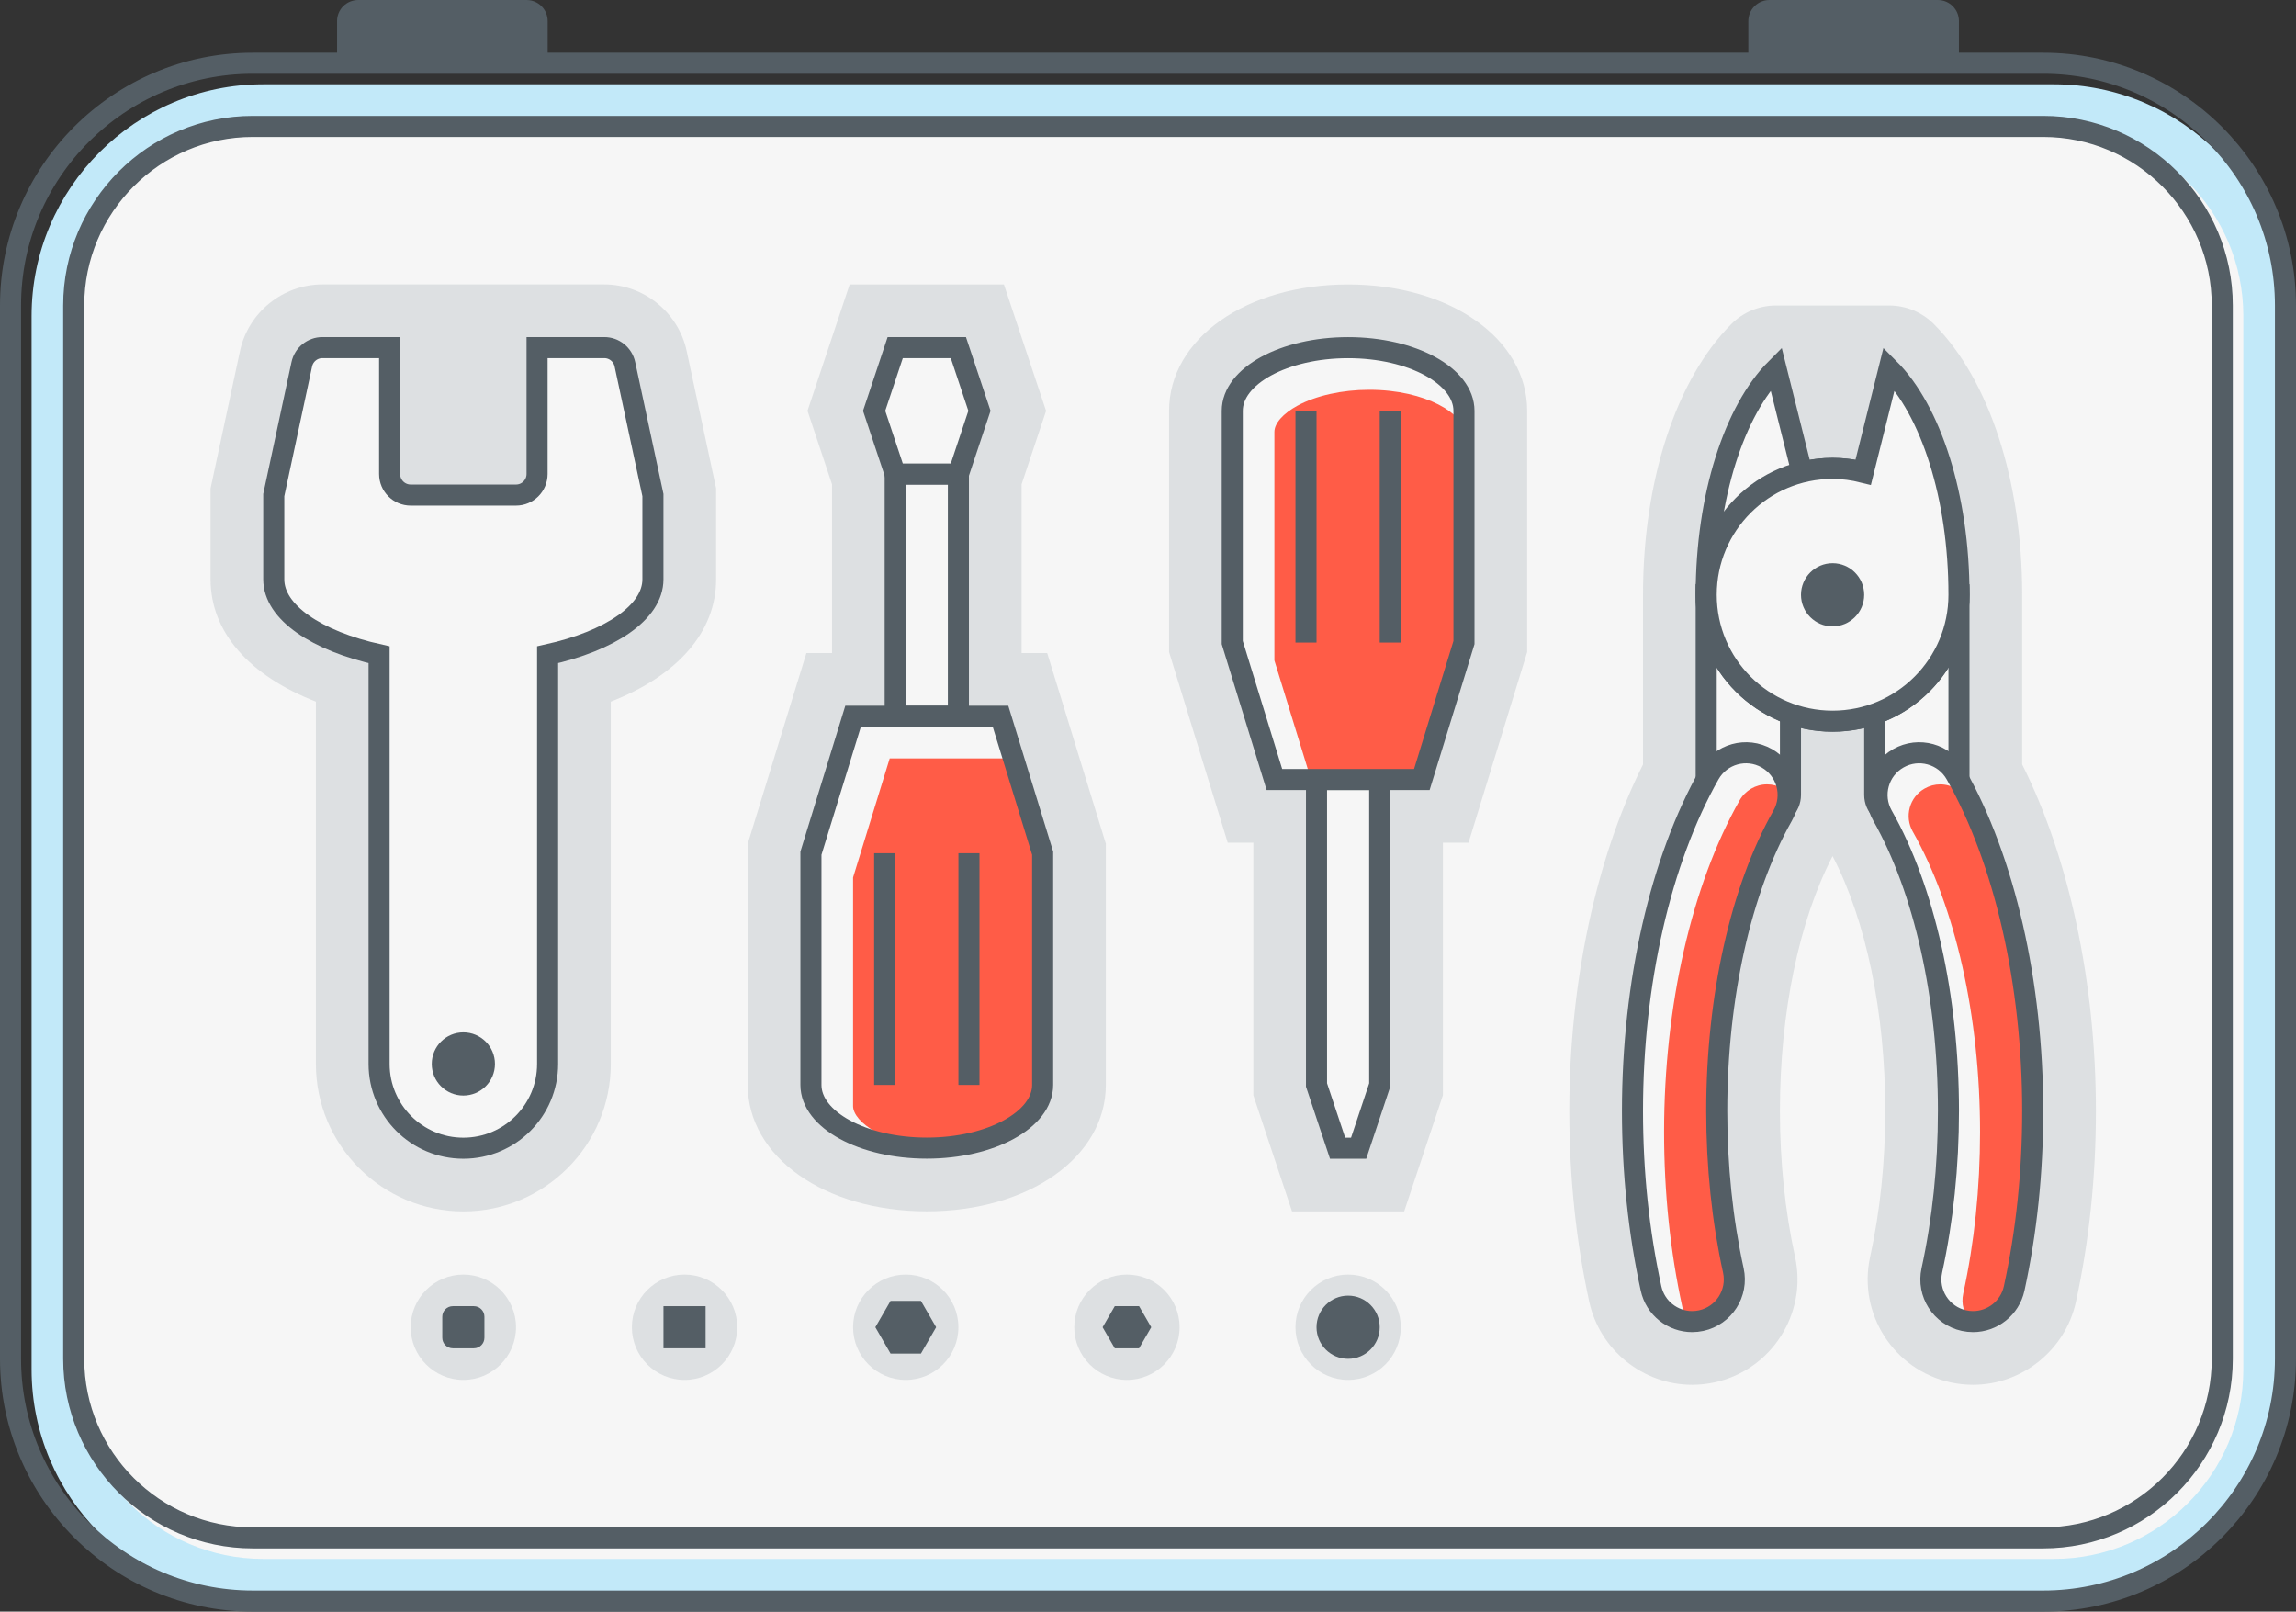 
<svg width="218px" height="153px" viewBox="0 0 218 153" version="1.1" xmlns="http://www.w3.org/2000/svg" xmlns:xlink="http://www.w3.org/1999/xlink">
    <rect x="0" y="0" width="218" height="153" fill="#333333" stroke="none"/>
    <!-- Generator: Sketch 46.2 (44496) - http://www.bohemiancoding.com/sketch -->
    <desc>Created with Sketch.</desc>
    <defs></defs>
    <g id="Page-1" stroke="none" stroke-width="1" fill="none" fill-rule="evenodd">
        <g id="3" transform="translate(-241, -290)">
            <g id="Toolbox" transform="translate(200, 181)">
                <g id="illustretion" transform="translate(42, 109)">
                    <path d="M193,149 L23,149 C11.954,149 2.999,140.047 2.999,129 L2.999,29.002 C2.999,17.956 11.954,9.002 23,9.002 L193,9.002 C204.046,9.002 213,17.956 213,29.002 L213,129 C213,140.047 204.046,149 193,149" id="Fill-1" fill="#F6F6F6"></path>
                    <path d="M24,12.002 C14.075,12.002 6,20.076 6,30.002 L6,130 C6,139.924 14.075,148 24,148 L193.999,148 C203.924,148 211.999,139.924 211.999,130 L211.999,30.002 C211.999,20.076 203.924,12.002 193.999,12.002 L24,12.002 Z M24,152 C11.869,152 2,142.131 2,130 L2,30.002 C2,17.872 11.869,8.002 24,8.002 L193.999,8.002 C206.13,8.002 215.999,17.872 215.999,30.002 L215.999,130 C215.999,142.131 206.13,152 193.999,152 L24,152 Z" id="Fill-3" fill="#C2E9F9"></path>
                    <path d="M23,12.002 C13.626,12.002 6,19.628 6,29.002 L6,129 C6,138.375 13.626,146 23,146 L192.999,146 C202.373,146 209.999,138.375 209.999,129 L209.999,29.002 C209.999,19.628 202.373,12.002 192.999,12.002 L23,12.002 L23,12.002 Z M192.999,152 L23,152 C10.317,152 0,141.683 0,129 L0,29.002 C0,16.32 10.317,6.002 23,6.002 L192.999,6.002 C205.682,6.002 215.999,16.32 215.999,29.002 L215.999,129 C215.999,141.683 205.682,152 192.999,152 L192.999,152 Z" id="Stroke-5" stroke="#545E65" stroke-width="2"></path>
                    <path d="M191.001,72.575 L191.001,56.467 C191.001,45.634 187.865,36.024 182.614,30.762 C181.473,29.619 179.938,29.001 178.367,29.001 L167.635,29.001 C166.064,29.001 164.528,29.619 163.388,30.762 C158.137,36.024 155.001,45.634 155.001,56.468 L155.001,72.575 C150.54,81.449 148.001,93.326 148.001,105.466 C148.001,111.726 148.64,117.827 149.9,123.601 C150.897,128.159 155.004,131.467 159.666,131.467 C160.381,131.467 161.099,131.389 161.805,131.235 C167.189,130.058 170.615,124.72 169.439,119.331 C168.485,114.963 168.001,110.298 168.001,105.466 C168.001,96.135 169.815,87.395 173.001,81.276 C176.187,87.395 178.001,96.135 178.001,105.466 C178.001,110.298 177.517,114.963 176.562,119.334 C175.387,124.72 178.813,130.058 184.202,131.236 C184.903,131.389 185.621,131.467 186.336,131.467 C190.998,131.467 195.105,128.159 196.103,123.598 C197.362,117.827 198.001,111.726 198.001,105.466 C198.001,93.327 195.462,81.45 191.001,72.575" id="Fill-7" fill="#DDE0E2"></path>
                    <path d="M86.997,114.998 C77.306,114.998 69.997,109.839 69.997,102.998 L69.997,80.099 L75.566,61.999 L77.997,61.999 L77.997,45.974 L75.672,39.003 L79.673,27.005 L94.321,27.005 L98.322,39.003 L95.997,45.974 L95.997,61.999 L98.429,61.999 L103.997,80.099 L103.997,102.998 C103.997,109.839 96.688,114.998 86.997,114.998" id="Fill-9" fill="#DDE0E2"></path>
                    <path d="M121.677,115.004 L118.002,103.977 L118.002,80.004 L115.571,80.004 L110.002,61.904 L110.002,39.005 C110.002,32.164 117.311,27.005 127.002,27.005 C136.694,27.005 144.002,32.164 144.002,39.005 L144.001,61.904 L138.433,80.004 L136.002,80.004 L136.002,103.977 L132.325,115.004 L121.677,115.004 Z" id="Fill-11" fill="#DDE0E2"></path>
                    <path d="M42.994,115.006 C35.274,115.006 28.994,108.726 28.994,101.006 L28.994,66.611 C22.65,64.144 18.994,59.986 18.994,55 L18.994,46.366 L21.789,33.323 C22.573,29.66 25.863,27 29.611,27 L56.377,27 C60.125,27 63.415,29.66 64.199,33.325 L66.994,46.366 L66.994,55 C66.994,59.986 63.338,64.144 56.994,66.611 L56.994,101.006 C56.994,108.726 50.714,115.006 42.994,115.006" id="Fill-13" fill="#DDE0E2"></path>
                    <g id="tool" transform="translate(24, 33)">
                        <path d="M34.332,1.581 C34.134,0.659 33.32,0 32.376,0 L25.994,0 L25.994,12 C25.994,13.104 25.098,14 23.994,14 L13.994,14 C12.889,14 11.994,13.104 11.994,12 L11.994,0 L5.611,0 C4.668,0 3.853,0.659 3.655,1.581 L0.994,14.001 L0.994,22 C0.994,25.139 5.072,27.849 10.994,29.158 L10.994,68.006 C10.994,72.424 14.575,76.006 18.994,76.006 C23.412,76.006 26.994,72.424 26.994,68.006 L26.994,29.158 C32.915,27.849 36.994,25.139 36.994,22 L36.994,14.001 L34.332,1.581 Z" id="Fill-15" fill="#F6F6F6"></path>
                        <path d="M34.332,1.581 C34.134,0.659 33.32,0 32.376,0 L25.994,0 L25.994,12 C25.994,13.104 25.098,14 23.994,14 L13.994,14 C12.889,14 11.994,13.104 11.994,12 L11.994,0 L5.611,0 C4.668,0 3.853,0.659 3.655,1.581 L0.994,14.001 L0.994,22 C0.994,25.139 5.072,27.849 10.994,29.158 L10.994,68.006 C10.994,72.424 14.575,76.006 18.994,76.006 C23.412,76.006 26.994,72.424 26.994,68.006 L26.994,29.158 C32.915,27.849 36.994,25.139 36.994,22 L36.994,14.001 L34.332,1.581 L34.332,1.581 Z" id="Stroke-17" stroke="#545E65" stroke-width="2"></path>
                        <path d="M21.994,68.006 C21.994,69.663 20.651,71.006 18.994,71.006 C17.337,71.006 15.994,69.663 15.994,68.006 C15.994,66.349 17.337,65.006 18.994,65.006 C20.651,65.006 21.994,66.349 21.994,68.006" id="Fill-19" fill="#545E65"></path>
                    </g>
                    <g id="tool" transform="translate(154, 35)">
                        <path d="M7.001,42.467 L13.001,42.467 C14.106,42.467 15.001,41.572 15.001,40.467 L15.001,21.466 L7.001,21.466 L7.001,42.467 Z" id="Fill-25" fill="#F6F6F6"></path>
                        <path d="M7.001,42.467 L13.001,42.467 C14.106,42.467 15.001,41.572 15.001,40.467 L15.001,21.466 L7.001,21.466 L7.001,42.467 L7.001,42.467 Z" id="Stroke-27" stroke="#545E65" stroke-width="2"></path>
                        <path d="M25.001,42.467 L31.001,42.467 L31.001,21.466 L23.001,21.466 L23.001,40.467 C23.001,41.572 23.896,42.467 25.001,42.467" id="Fill-29" fill="#F6F6F6"></path>
                        <path d="M25.001,42.467 L31.001,42.467 L31.001,21.466 L23.001,21.466 L23.001,40.467 C23.001,41.572 23.896,42.467 25.001,42.467 L25.001,42.467 Z" id="Stroke-31" stroke="#545E65" stroke-width="2"></path>
                        <path d="M19.001,9.466 C17.996,9.466 17.026,9.604 16.094,9.836 L13.635,0.001 C9.702,3.942 7.001,12.07 7.001,21.466 C7.001,28.093 12.374,33.467 19.001,33.467 C25.628,33.467 31.001,28.093 31.001,21.466 C31.001,14.839 25.628,9.466 19.001,9.466" id="Fill-33" fill="#F6F6F6"></path>
                        <path d="M19.001,9.466 C17.996,9.466 17.026,9.604 16.094,9.836 L13.635,0.001 C9.702,3.942 7.001,12.07 7.001,21.466 C7.001,28.093 12.374,33.467 19.001,33.467 C25.628,33.467 31.001,28.093 31.001,21.466 C31.001,14.839 25.628,9.466 19.001,9.466 L19.001,9.466 Z" id="Stroke-35" stroke="#545E65" stroke-width="2"></path>
                        <path d="M19.001,9.466 C20.006,9.466 20.976,9.604 21.908,9.836 L24.367,0.001 C28.3,3.942 31.001,12.07 31.001,21.466 C31.001,28.093 25.628,33.467 19.001,33.467 C12.374,33.467 7.001,28.093 7.001,21.466 C7.001,14.839 12.374,9.466 19.001,9.466" id="Fill-37" fill="#F6F6F6"></path>
                        <path d="M19.001,9.466 C20.006,9.466 20.976,9.604 21.908,9.836 L24.367,0.001 C28.3,3.942 31.001,12.07 31.001,21.466 C31.001,28.093 25.628,33.467 19.001,33.467 C12.374,33.467 7.001,28.093 7.001,21.466 C7.001,14.839 12.374,9.466 19.001,9.466 L19.001,9.466 Z" id="Stroke-39" stroke="#545E65" stroke-width="2"></path>
                        <path d="M19.001,24.467 C17.347,24.467 16.001,23.121 16.001,21.467 C16.001,19.813 17.347,18.467 19.001,18.467 C20.655,18.467 22.001,19.813 22.001,21.467 C22.001,23.121 20.655,24.467 19.001,24.467" id="Fill-41" fill="#545E65"></path>
                        <path d="M36.24,87.319 C37.408,81.968 38.001,76.298 38.001,70.465 C38.001,58.331 35.341,46.677 30.702,38.493 C29.614,36.572 27.173,35.894 25.25,36.986 C23.328,38.075 22.653,40.516 23.743,42.438 C27.719,49.456 30.001,59.672 30.001,70.465 C30.001,75.725 29.47,80.822 28.424,85.612 C27.953,87.77 29.32,89.902 31.478,90.374 C31.765,90.436 32.053,90.466 32.336,90.466 C34.176,90.466 35.831,89.19 36.24,87.319 M5.666,90.466 C3.826,90.466 2.171,89.19 1.762,87.319 C0.594,81.968 0.001,76.298 0.001,70.465 C0.001,58.331 2.661,46.677 7.3,38.493 C8.387,36.571 10.828,35.894 12.752,36.986 C14.674,38.075 15.349,40.516 14.259,42.438 C10.282,49.456 8.001,59.672 8.001,70.465 C8.001,75.725 8.531,80.822 9.578,85.612 C10.049,87.77 8.682,89.902 6.523,90.374 C6.236,90.436 5.948,90.466 5.666,90.466" id="Fill-43" fill="#F6F6F6"></path>
                        <path d="M33.047,43.326 C32.657,42.521 32.256,41.734 31.832,40.986 C31.3,40.048 30.299,39.465 29.22,39.465 C28.698,39.465 28.202,39.597 27.744,39.857 C27.047,40.25 26.545,40.893 26.331,41.666 C26.117,42.438 26.218,43.247 26.613,43.946 C30.673,51.111 33.001,61.506 33.001,72.466 C33.001,77.801 32.463,82.969 31.401,87.826 C31.19,88.792 31.48,89.748 32.087,90.44 C32.17,90.445 32.254,90.467 32.336,90.467 C34.176,90.467 35.831,89.191 36.24,87.32 C37.408,81.969 38.001,76.299 38.001,70.466 C38.001,60.555 36.225,50.967 33.047,43.326" id="Fill-45" fill="#FF5C47"></path>
                        <path d="M14.259,39.856 C13.801,39.595 13.304,39.463 12.781,39.463 C11.701,39.463 10.701,40.047 10.17,40.986 C5.614,49.024 3.001,60.498 3.001,72.465 C3.001,78.224 3.586,83.823 4.739,89.104 C4.85,89.614 5.092,90.072 5.422,90.445 C5.504,90.45 5.584,90.466 5.666,90.466 C5.948,90.466 6.237,90.436 6.524,90.374 C8.682,89.902 10.049,87.77 9.578,85.612 C8.531,80.822 8.001,75.725 8.001,70.465 C8.001,59.671 10.282,49.456 14.259,42.438 C14.656,41.738 14.813,40.968 14.767,40.221 C14.612,40.084 14.443,39.96 14.259,39.856" id="Fill-47" fill="#FF5C47"></path>
                        <path d="M36.24,87.319 C37.408,81.968 38.001,76.298 38.001,70.465 C38.001,58.331 35.341,46.677 30.702,38.493 C29.614,36.572 27.173,35.894 25.25,36.986 C23.328,38.075 22.653,40.516 23.743,42.438 C27.719,49.456 30.001,59.672 30.001,70.465 C30.001,75.725 29.47,80.822 28.424,85.612 C27.953,87.77 29.32,89.902 31.478,90.374 C31.765,90.436 32.053,90.466 32.336,90.466 C34.176,90.466 35.831,89.19 36.24,87.319 L36.24,87.319 Z M5.666,90.466 C3.826,90.466 2.171,89.19 1.762,87.319 C0.594,81.968 0.001,76.298 0.001,70.465 C0.001,58.331 2.661,46.677 7.3,38.493 C8.387,36.571 10.828,35.894 12.752,36.986 C14.674,38.075 15.349,40.516 14.259,42.438 C10.282,49.456 8.001,59.672 8.001,70.465 C8.001,75.725 8.531,80.822 9.578,85.612 C10.049,87.77 8.682,89.902 6.523,90.374 C6.236,90.436 5.948,90.466 5.666,90.466 L5.666,90.466 Z" id="Stroke-49" stroke="#545E65" stroke-width="2"></path>
                    </g>
                    <g id="tool" transform="translate(116, 33)">
                        <polygon id="Fill-21" fill="#F6F6F6" points="12.001 76.004 10.001 76.004 8.001 70.003 8.001 41.003 14.001 41.003 14.001 70.003"></polygon>
                        <polygon id="Stroke-23" stroke="#545E65" stroke-width="2" points="12.001 76.004 10.001 76.004 8.001 70.003 8.001 41.003 14.001 41.003 14.001 70.003"></polygon>
                        <path d="M22.001,28.002 L18.001,41.003 L4.002,41.003 L0.001,28.002 L0.001,6.005 L0.001,6.005 C0.001,2.691 4.926,0.005 11.001,0.005 C17.076,0.005 22.001,2.691 22.001,6.005 L22.001,28.002 Z" id="Fill-51" fill="#F6F6F6"></path>
                        <path d="M13.001,4.005 C10.43,4.005 7.943,4.557 6.181,5.519 C4.816,6.263 4.002,7.192 4.002,8.005 L4.002,29.701 L7.479,41.003 L18.001,41.003 L22.001,28.002 L22.001,18.033 L22.001,8.005 C22.001,6.374 18.495,4.005 13.001,4.005" id="Fill-53" fill="#FF5C47"></path>
                        <path d="M7.002,28.002 L7.002,6.005" id="Fill-55" fill="#F6F6F6"></path>
                        <path d="M7.002,28.002 L7.002,6.005" id="Stroke-57" stroke="#545E65" stroke-width="2"></path>
                        <path d="M15.003,28.002 L15.003,6.005" id="Fill-59" fill="#F6F6F6"></path>
                        <path d="M15.003,28.002 L15.003,6.005" id="Stroke-61" stroke="#545E65" stroke-width="2"></path>
                        <path d="M22.001,28.002 L18.001,41.003 L4.002,41.003 L0.001,28.002 L0.001,6.005 L0.001,6.005 C0.001,2.691 4.926,0.005 11.001,0.005 C17.076,0.005 22.001,2.691 22.001,6.005 L22.001,28.002 L22.001,28.002 Z" id="Stroke-63" stroke="#545E65" stroke-width="2"></path>
                    </g>
                    <g id="tool" transform="translate(75, 33)">
                        <polygon id="Fill-65" fill="#F6F6F6" points="14.997 12 8.997 12 8.997 34.999 14.997 34.999"></polygon>
                        <polygon id="Stroke-67" stroke="#545E65" stroke-width="2" points="14.997 12 8.997 12 8.997 34.999 14.997 34.999"></polygon>
                        <polygon id="Fill-68" fill="#F6F6F6" points="14.997 0.005 8.997 0.005 6.997 6.003 8.997 12 14.997 12 16.997 6.003"></polygon>
                        <polygon id="Stroke-69" stroke="#545E65" stroke-width="2" points="14.997 0.005 8.997 0.005 6.997 6.003 8.997 12 14.997 12 16.997 6.003"></polygon>
                        <path d="M22.997,48.001 L18.997,35 L4.998,35 L0.997,48.001 L0.997,69.998 L0.997,69.998 C0.997,73.312 5.922,75.998 11.997,75.998 C18.072,75.998 22.997,73.312 22.997,69.998 L22.997,48.001 Z" id="Fill-70" fill="#F6F6F6"></path>
                        <path d="M22.997,70 L22.997,65.757 L22.997,58.999 L22.997,50.302 L19.519,39 L8.476,39 L4.998,50.302 L4.997,71.998 C4.997,73.527 8.076,75.703 12.985,75.971 C18.595,75.698 22.995,73.131 22.997,70" id="Fill-71" fill="#FF5C47"></path>
                        <path d="M7.998,48.001 L7.998,69.998" id="Fill-72" fill="#F6F6F6"></path>
                        <path d="M7.998,48.001 L7.998,69.998" id="Stroke-73" stroke="#545E65" stroke-width="2"></path>
                        <path d="M15.999,48.001 L15.999,69.998" id="Fill-75" fill="#F6F6F6"></path>
                        <path d="M15.999,48.001 L15.999,69.998" id="Stroke-76" stroke="#545E65" stroke-width="2"></path>
                        <path d="M22.997,48.001 L18.997,35 L4.998,35 L0.997,48.001 L0.997,69.998 L0.997,69.998 C0.997,73.312 5.922,75.998 11.997,75.998 C18.072,75.998 22.997,73.312 22.997,69.998 L22.997,48.001 L22.997,48.001 Z" id="Stroke-78" stroke="#545E65" stroke-width="2"></path>
                    </g>
                    <g id="tools" transform="translate(37, 121)">
                        <path d="M95.002,5.001 C95.002,2.24 92.763,0.001 90.002,0.001 C87.241,0.001 85.002,2.24 85.002,5.001 C85.002,7.762 87.241,10.001 90.002,10.001 C92.763,10.001 95.002,7.762 95.002,5.001" id="Fill-79" fill="#DDE0E2"></path>
                        <path d="M93.002,5.001 C93.002,3.344 91.659,2.001 90.002,2.001 C88.345,2.001 87.002,3.344 87.002,5.001 C87.002,6.658 88.345,8.001 90.002,8.001 C91.659,8.001 93.002,6.658 93.002,5.001" id="Fill-80" fill="#545E65"></path>
                        <path d="M74,5.001 C74,2.24 71.761,0.001 69,0.001 C66.239,0.001 64,2.24 64,5.001 C64,7.762 66.239,10.001 69,10.001 C71.761,10.001 74,7.762 74,5.001" id="Fill-81" fill="#DDE0E2"></path>
                        <path d="M52.998,5.001 C52.998,2.24 50.759,0.001 47.998,0.001 C45.237,0.001 42.998,2.24 42.998,5.001 C42.998,7.762 45.237,10.001 47.998,10.001 C50.759,10.001 52.998,7.762 52.998,5.001" id="Fill-82" fill="#DDE0E2"></path>
                        <path d="M31.996,5.001 C31.996,2.24 29.757,0.001 26.996,0.001 C24.235,0.001 21.996,2.24 21.996,5.001 C21.996,7.762 24.235,10.001 26.996,10.001 C29.757,10.001 31.996,7.762 31.996,5.001" id="Fill-83" fill="#DDE0E2"></path>
                        <path d="M10.994,5.001 C10.994,2.24 8.755,0.001 5.994,0.001 C3.233,0.001 0.994,2.24 0.994,5.001 C0.994,7.762 3.233,10.001 5.994,10.001 C8.755,10.001 10.994,7.762 10.994,5.001" id="Fill-84" fill="#DDE0E2"></path>
                        <polygon id="Fill-85" fill="#545E65" points="67.845 7.001 66.69 5.001 67.845 3.001 70.154 3.001 71.309 5.001 70.154 7.001"></polygon>
                        <polygon id="Fill-86" fill="#545E65" points="46.554 7.501 45.111 5.001 46.554 2.501 49.441 2.501 50.884 5.001 49.441 7.501"></polygon>
                        <polygon id="Fill-87" fill="#545E65" points="28.996 7.001 24.996 7.001 24.996 3.001 28.996 3.001"></polygon>
                        <path d="M6.994,7.001 L4.994,7.001 C4.442,7.001 3.994,6.553 3.994,6.001 L3.994,4.001 C3.994,3.449 4.442,3.001 4.994,3.001 L6.994,3.001 C7.546,3.001 7.994,3.449 7.994,4.001 L7.994,6.001 C7.994,6.553 7.546,7.001 6.994,7.001" id="Fill-88" fill="#545E65"></path>
                    </g>
                    <path d="M51,6.001 L31.003,6.001 L31.003,2.001 C31.003,0.896 31.898,0.001 33.003,0.001 L49,0.001 C50.105,0.001 51,0.896 51,2.001 L51,6.001 Z" id="Fill-89" fill="#545E65"></path>
                    <path d="M184.997,6.001 L165,6.001 L165,2.001 C165,0.896 165.895,0.001 167,0.001 L182.997,0.001 C184.102,0.001 184.997,0.896 184.997,2.001 L184.997,6.001 Z" id="Fill-90" fill="#545E65"></path>
                </g>
            </g>
        </g>
    </g>
</svg>